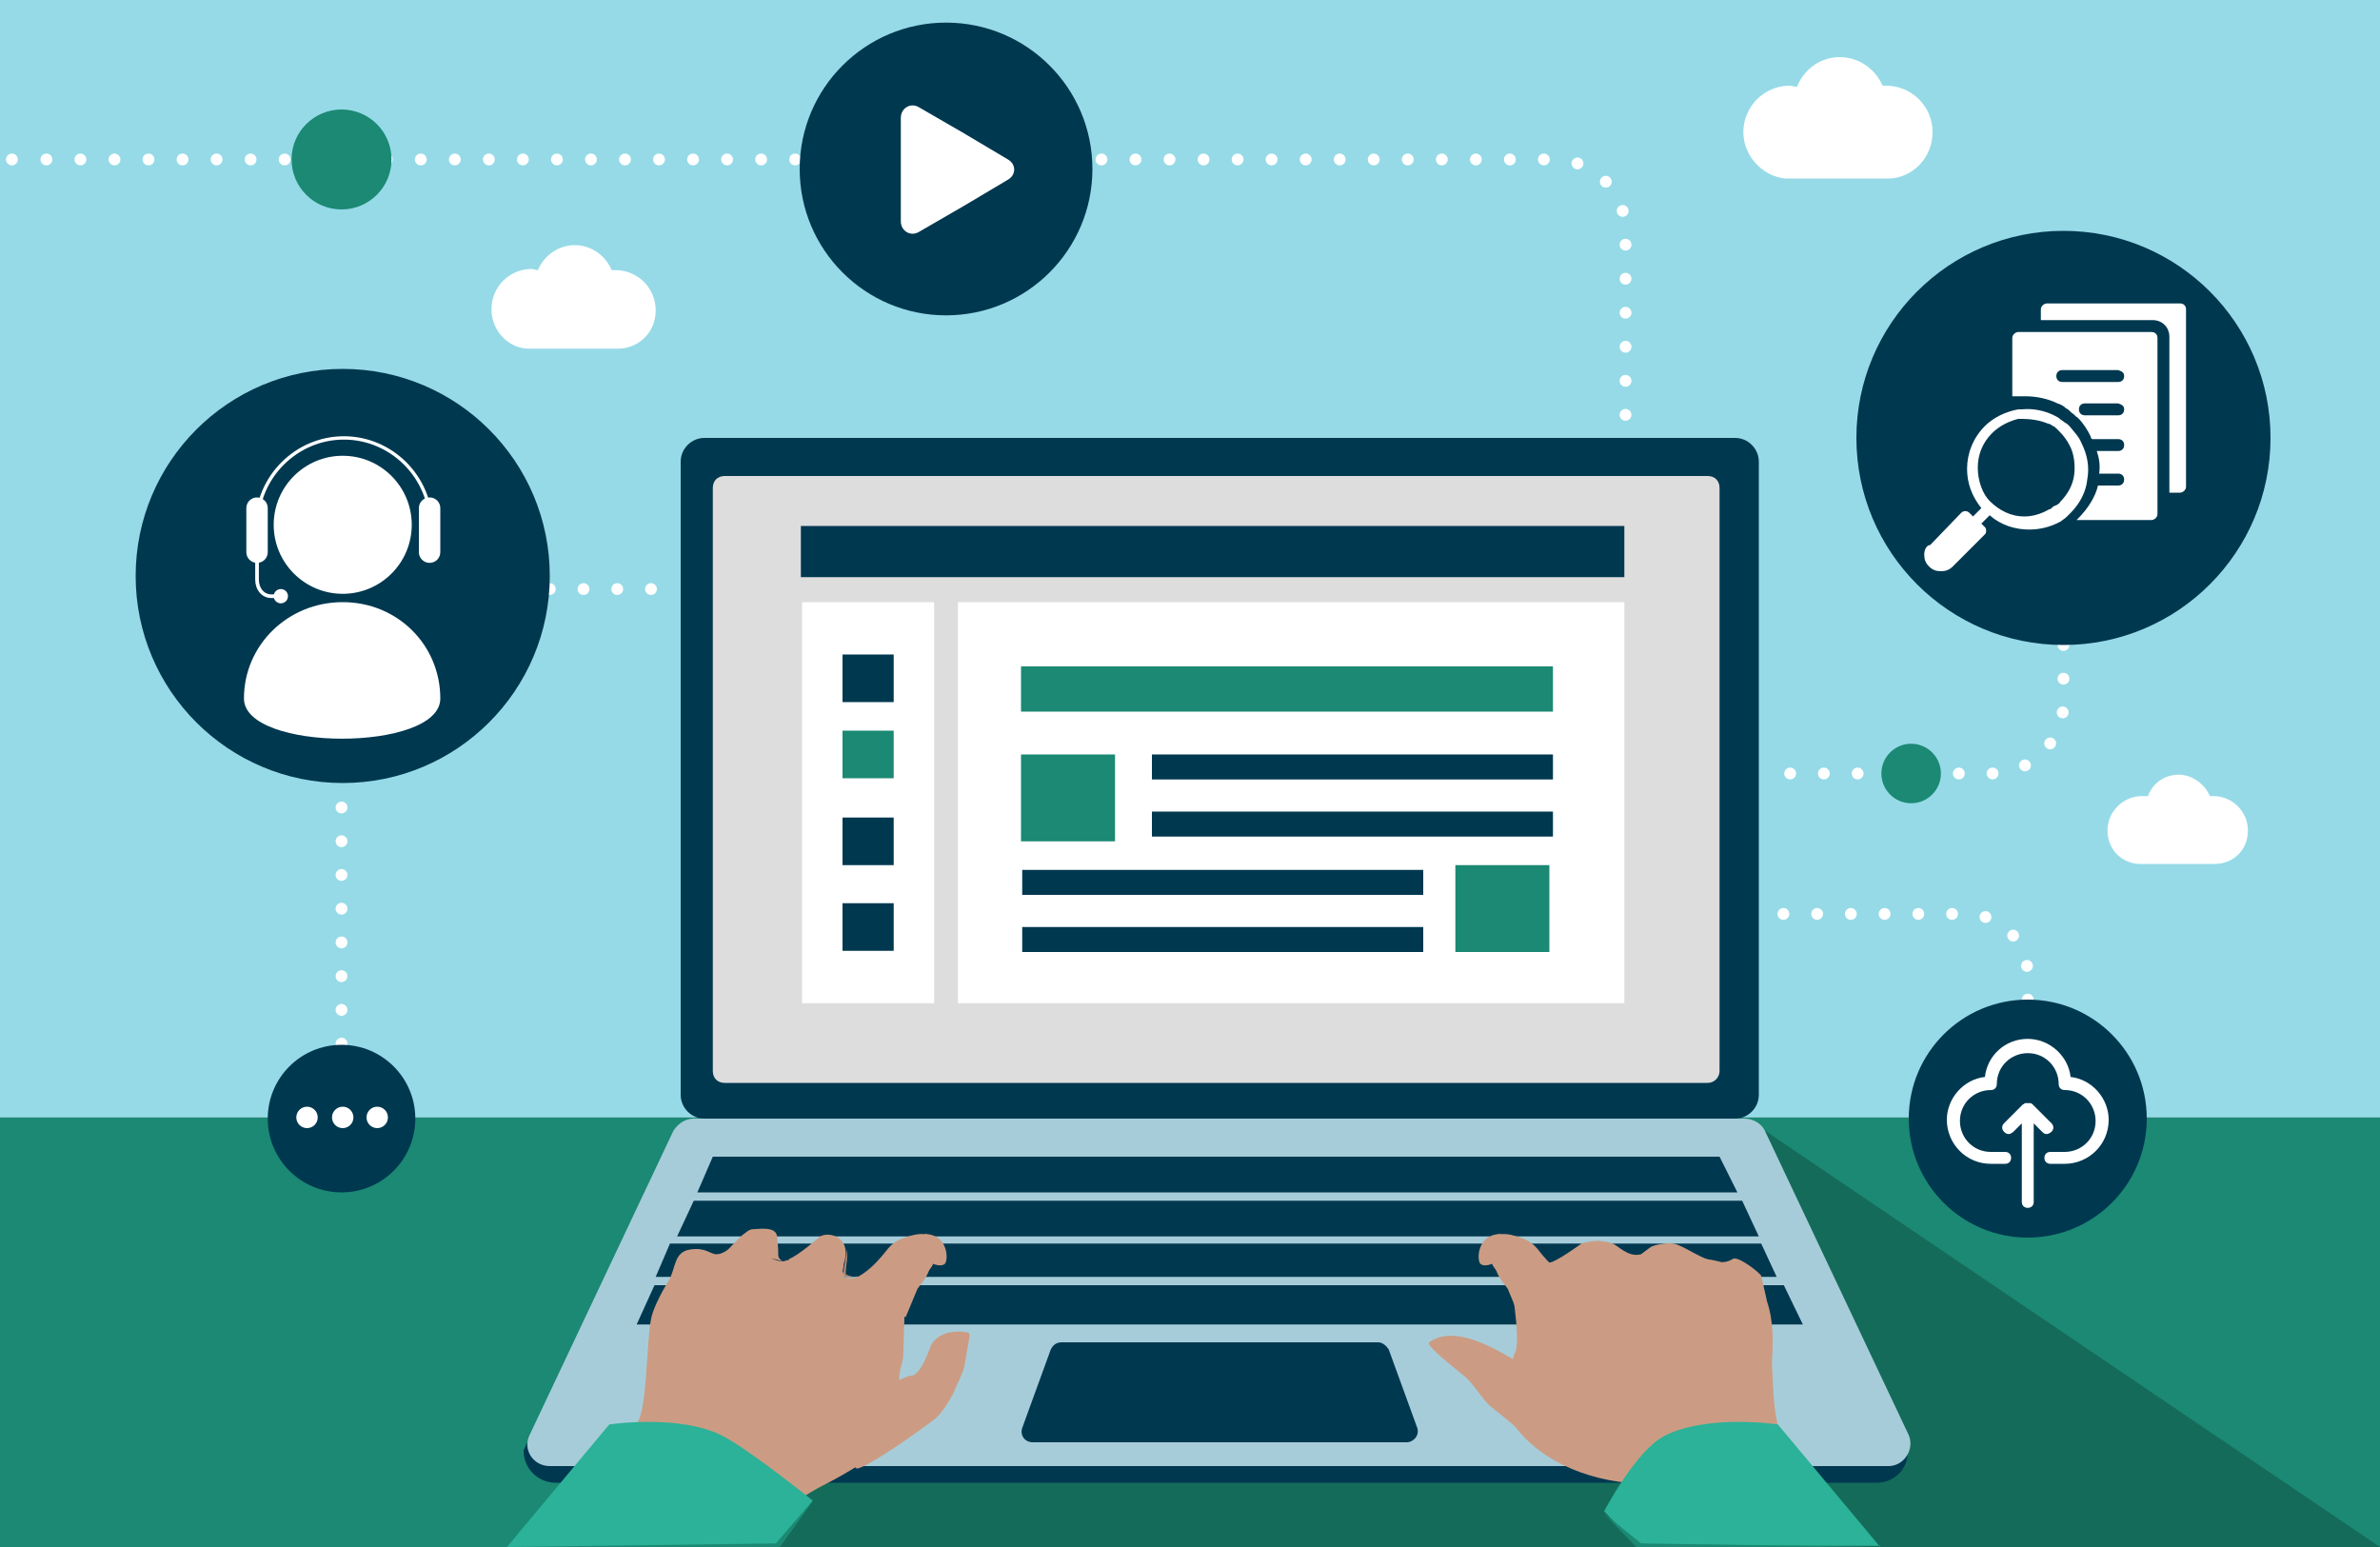 <?xml version="1.0" encoding="utf-8"?>
<!-- Generator: Adobe Illustrator 23.0.0, SVG Export Plug-In . SVG Version: 6.00 Build 0)  -->
<svg version="1.1" id="Camada_1" xmlns="http://www.w3.org/2000/svg" xmlns:xlink="http://www.w3.org/1999/xlink" x="0px" y="0px"
	 viewBox="0 0 200 130" style="enable-background:new 0 0 200 130;" xml:space="preserve">
<rect x="0" y="0" width="200" height="130" fill="#808080" stroke="none"/>
<style type="text/css">
	.st0{fill:#1B8974;}
	.st1{fill:#156B5A;}
	.st2{fill:#96DAE7;}
	.st3{fill:none;stroke:#FFFFFF;stroke-width:0.992;stroke-linecap:round;stroke-linejoin:round;}
	.st4{fill:none;stroke:#FFFFFF;stroke-width:0.992;stroke-linecap:round;stroke-linejoin:round;stroke-dasharray:0,2.86;}
	.st5{fill:#003850;}
	.st6{fill:#DDDDDD;}
	.st7{fill:#FFFFFF;}
	.st8{fill:#A7CCD9;}
	.st9{fill:#CB9C83;}
	.st10{fill:#B58571;}
	.st11{fill:#2BB298;}
	
		.st12{fill:none;stroke:#FFFFFF;stroke-width:0.992;stroke-linecap:round;stroke-linejoin:round;stroke-miterlimit:10;stroke-dasharray:0,2.835;}
	.st13{fill:none;stroke:#FFFFFF;stroke-width:0.308;stroke-miterlimit:10;}
	.st14{fill:none;stroke:#FFFFFF;stroke-width:0.283;stroke-miterlimit:10;}
</style>
<rect y="93.9" class="st0" width="200" height="36.1"/>
<polygon class="st1" points="148.3,95 200,130 42.6,130 "/>
<rect y="0" class="st2" width="200" height="93.9"/>
<g>
	<g>
		<line class="st3" x1="1" y1="13.4" x2="1" y2="13.4"/>
		<path class="st4" d="M3.9,13.4h126.7c3.3,0,6,2.7,6,6v16.9"/>
		<line class="st3" x1="136.6" y1="37.8" x2="136.6" y2="37.8"/>
	</g>
</g>
<path class="st5" d="M157.7,124.6h-111c-1.5,0-2.7-1.2-2.7-2.7l0.4-0.9l115.9,0.9l0,0C160.4,123.4,159.2,124.6,157.7,124.6z"/>
<path class="st5" d="M145.8,94H59.2c-1.1,0-2-0.9-2-2V38.8c0-1.1,0.9-2,2-2h86.6c1.1,0,2,0.9,2,2V92C147.8,93.1,146.9,94,145.8,94z"
	/>
<path class="st6" d="M143.5,91H60.9c-0.6,0-1-0.4-1-1V41c0-0.6,0.4-1,1-1h82.6c0.6,0,1,0.4,1,1v49C144.5,90.5,144.1,91,143.5,91z"/>
<rect x="80.5" y="50.6" class="st7" width="56" height="33.7"/>
<rect x="67.4" y="50.6" class="st7" width="11.1" height="33.7"/>
<rect x="67.3" y="44.2" class="st5" width="69.2" height="4.3"/>
<rect x="96.8" y="63.4" class="st5" width="33.7" height="2.1"/>
<rect x="85.8" y="56" class="st0" width="44.7" height="3.8"/>
<rect x="96.8" y="68.2" class="st5" width="33.7" height="2.1"/>
<rect x="85.9" y="73.1" class="st5" width="33.7" height="2.1"/>
<rect x="85.9" y="77.9" class="st5" width="33.7" height="2.1"/>
<rect x="122.3" y="72.7" class="st0" width="7.9" height="7.3"/>
<rect x="85.8" y="63.4" class="st0" width="7.9" height="7.3"/>
<rect x="70.8" y="55" class="st5" width="4.3" height="4"/>
<rect x="70.8" y="61.4" class="st0" width="4.3" height="4"/>
<rect x="70.8" y="68.7" class="st5" width="4.3" height="4"/>
<rect x="70.8" y="75.9" class="st5" width="4.3" height="4"/>
<path class="st8" d="M146.6,94H58.3c-0.7,0-1.3,0.4-1.7,1l-12.1,25.6c-0.6,1.2,0.3,2.6,1.7,2.6h112.5c1.3,0,2.2-1.4,1.7-2.6
	L148.3,95C148,94.4,147.3,94,146.6,94z"/>
<g>
	<polygon class="st5" points="146,100.2 144.5,97.2 59.9,97.2 58.6,100.2 	"/>
	<polygon class="st5" points="58.3,100.9 56.9,103.9 147.8,103.9 146.4,100.9 	"/>
	<polygon class="st5" points="55,108 53.5,111.3 151.5,111.3 149.9,108 	"/>
	<polygon class="st5" points="149.3,107.3 148,104.5 56.3,104.5 55.1,107.3 	"/>
</g>
<path class="st5" d="M115.8,112.8H89.2c-0.4,0-0.7,0.2-0.9,0.6l-2.4,6.6c-0.2,0.6,0.2,1.2,0.9,1.2h31.4c0.6,0,1.1-0.6,0.9-1.2
	l-2.4-6.6C116.5,113.1,116.2,112.8,115.8,112.8z"/>
<path class="st9" d="M77.8,117.8c0,2-6,5.7-8.4,6.9c-3.6,1.8-5.7,4.4-8,4.5c-7.1,0.2-11.2-3-8.9-7.5c1.1-2.1,2.7-3.2,2.4-6.3
	c-0.3-3.6,1.3-9.1,3.7-9.1c5.3,0,13.4,3.6,17.2,7.5c0.2,0.3-0.4,1.9-0.2,2.2c0.4,0.5,2.6-0.2,2.9-1.5
	C78.6,114,77.8,117.3,77.8,117.8z"/>
<path class="st9" d="M149.3,119.3c1.1,5-3.6,5.4-10.7,5.4c-4.7,0-8.9-1.8-11.1-4.6c-0.3-0.4-1.1-1-2.1-1.8c-0.9-0.7-1.5-2-2.4-2.7
	c-1.6-1.3-3.2-2.6-2.9-2.8c2.7-2,7.7,2.1,7.7,1.7c0.8-4.5,4.4-6.9,10.8-8.3C151,103.4,148.2,114.1,149.3,119.3z"/>
<path class="st9" d="M54.7,110.9c0.1-0.7,0.7-2,1.5-3.3c0.6-1,0.4-2.4,1.8-2.6c1.3-0.2,1.7,0.4,2.2,0.4c1.2,0,2.2-2,2.5-1.7l2.1,2
	c0.3,0.2,0.7,0.3,1,0.3l1.5-0.4c0.5-0.1,1.7,0,2,0.4l1,0.9c0.2,0.3,0.6,0.5,1.1,0.5h2.3c0.5,0,0.9,0.3,1.2,0.7l1,2
	c0.1,0.2,0.1,0.4,0.1,0.6l-0.1,3.3c-0.2,1.5-0.7,1.2-1.6,1l-20.9,4.7C54.4,119,54.3,112.9,54.7,110.9z"/>
<path class="st9" d="M148.5,109.4l-0.5-2.2c-0.3-0.4-2-1.7-2.4-1.4c-1.6,1-3.8-1.1-5-1.3c-0.4-0.1-1.6,0.1-1.9,0.3l-0.8,0.6
	c-1.1,0.3-2-0.8-2.4-0.9c0,0-1.1-0.5-2.6,0c0,0-2.2,1.6-2.7,1.6H128c-0.5,0-0.9,0.3-1.2,0.7c0,0,1.1,5.8,0.5,6.9
	c-0.8,1.5,1.6,1.5,1.3,1.4l20.4,4.4C148.1,117.4,149.7,113,148.5,109.4z"/>
<path class="st9" d="M75.5,116c0,0,0.8-0.4,1.1-0.4c0.5,0,1.1-1.1,1.5-2.2c0.4-1.4,2.1-1.7,3.3-1.4c0.2,0.1-0.1,1.1-0.3,2.5
	c-0.1,0.8-0.6,1.6-0.9,2.4c-0.5,1-1.1,1.9-1.7,2.4c-1.5,1.1-5.1,3.7-6.4,4.1C70.7,123.6,75.5,116,75.5,116z"/>
<path class="st9" d="M78.9,104.1c-0.7-0.4-1.5-0.5-2.2-0.3c-1.2,0.3-1.7,0.6-2.3,1.4c-1.6,2-2.6,2.2-2.6,2.2l4.3,3.3l1-2.4l0.6-0.8
	c0,0,0.2-0.3,0.4-0.8C78.5,105.8,79.3,104.3,78.9,104.1z"/>
<path class="st9" d="M66.3,105.8c0.8-0.3,2.5-1.8,2.5-1.8c0.6-0.6,2.9-0.2,2.1,2.2c0,0.6-0.3,0.6,0.2,1
	C71.3,107.5,66.4,107.2,66.3,105.8z"/>
<path class="st10" d="M71.3,107.3c-0.2,0-0.5,0-0.4-0.6c0.1-0.7,0.3-1.5,0.2-1.8c0,0,0.1,0.3,0.1,0.7c0,0.4-0.2,1.3-0.1,1.5
	c0.2,0.1,0.6,0.2,0.7,0.2s0.2-0.1,0.2-0.1s0,0.1-0.2,0.1C71.6,107.3,71.4,107.3,71.3,107.3z"/>
<path class="st9" d="M61.2,105c0,0,1.5-1.7,2-1.7s2-0.3,2.1,0.6c0.1,0.9,0.1,1.3,0.1,1.6c0,0.3,0.4,0.5,0.4,0.5l-1.1-0.3
	C64.7,105.7,61.9,105.1,61.2,105z"/>
<path class="st11" d="M42.6,130l8.6-10.3c0,0,6-0.9,9.6,1c2.4,1.3,7.5,5.4,7.5,5.4l-2.8,3.9H42.6z"/>
<path class="st11" d="M158,130l-8.6-10.3c0,0-6-0.9-9.6,1c-2.4,1.3-5,6.3-5,6.3l2.8,2.9H158V130z"/>
<path class="st9" d="M79.4,106.2c0.3-0.3,0.3-2.4-1.6-2.5c-0.7-0.1,0.2,3.1,0.2,3.1s0.4-0.4,0.4-0.6
	C78.4,106.2,79.1,106.5,79.4,106.2z"/>
<path class="st9" d="M124.9,104.1c0.7-0.4,1.5-0.5,2.2-0.3c1.2,0.3,1.7,0.6,2.3,1.4c1.6,2,2.6,2.2,2.6,2.2l-4.3,3.3l-1-2.4l-0.6-0.8
	c0,0-0.2-0.3-0.4-0.8C125.3,105.8,124.5,104.3,124.9,104.1z"/>
<path class="st9" d="M124.4,106.2c-0.3-0.3-0.3-2.4,1.6-2.5c0.7-0.1-0.2,3.1-0.2,3.1s-0.4-0.4-0.4-0.6
	C125.4,106.2,124.7,106.5,124.4,106.2z"/>
<polygon class="st0" points="42.6,130 65.5,130 68.3,126.1 65.2,129.7 "/>
<polygon class="st0" points="137.5,130 134.7,127.1 137.9,129.7 158,130 "/>
<circle class="st5" cx="79.5" cy="14.2" r="12.3"/>
<path class="st7" d="M84.7,13.4c0.7,0.4,0.7,1.3,0,1.7L81,17.3l-3.8,2.2c-0.7,0.4-1.5-0.1-1.5-0.9v-4.3V9.9c0-0.8,0.8-1.3,1.5-0.9
	l3.8,2.2L84.7,13.4z"/>
<line class="st12" x1="46.2" y1="49.5" x2="56.9" y2="49.5"/>
<circle class="st5" cx="28.8" cy="48.4" r="17.4"/>
<circle class="st7" cx="28.8" cy="44.1" r="5.8"/>
<path class="st7" d="M37,58.7c0,4.5-16.5,4.5-16.5,0s3.7-8.1,8.3-8.1S37,54.2,37,58.7z"/>
<path class="st7" d="M21.6,47.3L21.6,47.3c-0.5,0-0.9-0.4-0.9-0.9v-3.7c0-0.5,0.4-0.9,0.9-0.9l0,0c0.5,0,0.9,0.4,0.9,0.9v3.7
	C22.5,46.9,22.1,47.3,21.6,47.3z"/>
<path class="st7" d="M36.1,47.3L36.1,47.3c-0.5,0-0.9-0.4-0.9-0.9v-3.7c0-0.5,0.4-0.9,0.9-0.9l0,0c0.5,0,0.9,0.4,0.9,0.9v3.7
	C37,46.9,36.6,47.3,36.1,47.3z"/>
<path class="st13" d="M21.6,47v1.7c0,0.8,0.5,1.4,1.2,1.4H24"/>
<circle class="st7" cx="23.6" cy="50.1" r="0.6"/>
<path class="st14" d="M21.6,44.1c0-4,3.3-7.3,7.3-7.3s7.3,3.3,7.3,7.3"/>
<path class="st12" d="M173.4,54.2V59c0,3.3-2.7,6-6,6h-19.6"/>
<circle class="st5" cx="173.4" cy="36.8" r="17.4"/>
<g>
	<path class="st7" d="M161.7,46.6c0,0.4,0.1,0.7,0.4,1c0.3,0.3,0.6,0.4,1,0.4s0.7-0.1,1-0.4l2.7-2.7c0.1-0.1,0.1-0.2,0.1-0.3
		s0-0.2-0.1-0.3l-0.3-0.3l0.7-0.7c0.9,0.8,2.1,1.2,3.3,1.2c0.9,0,1.8-0.2,2.7-0.7l0,0c0.1-0.1,0.3-0.2,0.5-0.4l0,0l0.1-0.1
		c0.1-0.1,0.1-0.1,0.2-0.2c0.8-0.8,1.3-1.8,1.4-2.8c0.2-1.1,0-2.1-0.5-3.1c-0.2-0.5-0.6-0.9-1-1.4c-0.1-0.1-0.2-0.2-0.4-0.3
		c-0.1-0.1-0.3-0.2-0.4-0.3c-0.1-0.1-0.3-0.2-0.5-0.3c-0.8-0.4-1.8-0.6-2.7-0.5h-0.1c-0.1,0-0.1,0-0.2,0l0,0
		c-1.1,0.2-2.1,0.7-2.8,1.4c-1,1-1.5,2.3-1.5,3.6c0,1.2,0.4,2.3,1.2,3.3l-0.7,0.7l-0.3-0.3c-0.2-0.2-0.5-0.2-0.7,0l-2.6,2.7
		C161.9,45.8,161.7,46.2,161.7,46.6z M166.2,39.3c0-1.1,0.4-2.1,1.2-2.9c0.6-0.6,1.4-1,2.2-1.2l0,0c0.1,0,0.2,0,0.3,0
		c0.7,0,1.5,0.1,2.2,0.4c0.1,0,0.3,0.1,0.4,0.2c0.1,0,0.2,0.1,0.3,0.2c0.1,0.1,0.2,0.2,0.3,0.3c0.3,0.3,0.6,0.7,0.8,1.1
		c0.4,0.7,0.5,1.7,0.4,2.5s-0.5,1.6-1.2,2.3c0,0.1-0.1,0.1-0.2,0.2l-0.2,0.1c-0.1,0-0.2,0.1-0.3,0.2c0,0-0.1,0.1-0.2,0.1l0,0
		c-0.7,0.4-1.4,0.6-2.1,0.6c-1.1,0-2.1-0.5-2.9-1.3C166.6,41.5,166.2,40.4,166.2,39.3z"/>
	<path class="st7" d="M180.9,26.9c0.8,0,1.4,0.6,1.4,1.4v13.1h0.9c0.2,0,0.5-0.2,0.5-0.5V26c0-0.3-0.2-0.5-0.5-0.5H172
		c-0.2,0-0.5,0.2-0.5,0.5v0.9H180.9z"/>
	<path class="st7" d="M174.6,43.6l-0.1,0.1h6.3c0.2,0,0.5-0.2,0.5-0.5V28.4c0-0.3-0.2-0.5-0.5-0.5h-11.2c-0.2,0-0.5,0.2-0.5,0.5v4.9
		c0,0,0,0,0.1,0l0,0l0,0h0.1h0.1c0.1,0,0.2,0,0.3,0s0.3,0,0.5,0c0.9,0,1.9,0.2,2.7,0.6c0.3,0.1,0.5,0.2,0.7,0.4
		c0.2,0.1,0.3,0.2,0.5,0.4c0.2,0.1,0.3,0.3,0.5,0.4c0.5,0.5,0.8,1,1.1,1.6c0,0.1,0,0.1,0.1,0.2h2.2c0.3,0,0.5,0.2,0.5,0.5
		s-0.2,0.5-0.5,0.5h-1.8c0.2,0.6,0.3,1.2,0.2,1.9h1.6c0.3,0,0.5,0.2,0.5,0.5s-0.2,0.5-0.5,0.5h-1.7
		C176.1,41.7,175.5,42.7,174.6,43.6z M178.5,31.6c0,0.3-0.2,0.5-0.5,0.5h-4.7c-0.3,0-0.5-0.2-0.5-0.5s0.2-0.5,0.5-0.5h4.7
		C178.3,31.2,178.5,31.3,178.5,31.6z M178.5,34.4c0,0.3-0.2,0.5-0.5,0.5h-2.8c-0.3,0-0.5-0.2-0.5-0.5s0.2-0.5,0.5-0.5h2.8
		C178.3,34,178.5,34.1,178.5,34.4z"/>
</g>
<line class="st12" x1="28.7" y1="87.7" x2="28.7" y2="65.9"/>
<circle class="st5" cx="28.7" cy="94" r="6.2"/>
<path class="st12" d="M170.4,84v-2c0-2.9-2.3-5.2-5.2-5.2h-17.4"/>
<circle class="st5" cx="170.4" cy="94" r="10"/>
<circle class="st7" cx="25.8" cy="93.9" r="0.9"/>
<circle class="st7" cx="28.8" cy="93.9" r="0.9"/>
<circle class="st7" cx="31.7" cy="93.9" r="0.9"/>
<circle class="st0" cx="28.7" cy="13.4" r="4.2"/>
<circle class="st0" cx="160.6" cy="65" r="2.5"/>
<path class="st7" d="M174,90.5c-0.2-1.8-1.8-3.2-3.6-3.2c-1.9,0-3.4,1.4-3.6,3.2c-1.8,0.2-3.2,1.8-3.2,3.6c0,2,1.6,3.7,3.7,3.7h1.2
	c0.3,0,0.5-0.2,0.5-0.5s-0.2-0.5-0.5-0.5h-1.2c-1.5,0-2.6-1.2-2.6-2.6c0-1.5,1.2-2.6,2.6-2.6c0.3,0,0.5-0.2,0.5-0.5
	c0-1.5,1.2-2.6,2.6-2.6c1.5,0,2.6,1.2,2.6,2.6c0,0.3,0.2,0.5,0.5,0.5c1.5,0,2.6,1.2,2.6,2.6c0,1.5-1.2,2.6-2.6,2.6h-1.2
	c-0.3,0-0.5,0.2-0.5,0.5s0.2,0.5,0.5,0.5h1.2c2,0,3.7-1.6,3.7-3.7C177.2,92.3,175.8,90.7,174,90.5z M172.4,95.1
	c0.2-0.2,0.2-0.5,0-0.7l-1.6-1.6l0,0c0,0-0.1-0.1-0.2-0.1l0,0c-0.1,0-0.1,0-0.2,0l0,0l0,0c-0.1,0-0.1,0-0.2,0l0,0
	c-0.1,0-0.1,0.1-0.2,0.1l-1.6,1.6c-0.2,0.2-0.2,0.5,0,0.7c0.1,0.1,0.2,0.2,0.4,0.2c0.1,0,0.3-0.1,0.4-0.2l0.7-0.7v6.6
	c0,0.3,0.2,0.5,0.5,0.5s0.5-0.2,0.5-0.5v-6.6l0.7,0.7c0.1,0.1,0.2,0.2,0.4,0.2C172.1,95.3,172.3,95.2,172.4,95.1z"/>
<path class="st7" d="M55.1,26.1c0-1.9-1.5-3.4-3.4-3.4c-0.1,0-0.2,0-0.3,0c-0.5-1.2-1.7-2.1-3.1-2.1c-1.4,0-2.6,0.9-3.1,2.1
	c-0.2,0-0.4-0.1-0.5-0.1c-1.9,0-3.4,1.5-3.4,3.4c0,1.7,1.3,3.2,3,3.3l0,0h7.6l0,0C53.7,29.3,55.1,27.9,55.1,26.1z"/>
<path class="st7" d="M162.4,11.1c0-2.2-1.8-3.9-3.9-3.9c-0.1,0-0.2,0-0.3,0c-0.6-1.4-2-2.4-3.6-2.4s-3,1-3.6,2.5
	c-0.2,0-0.4-0.1-0.6-0.1c-2.2,0-3.9,1.8-3.9,3.9c0,2,1.6,3.7,3.5,3.9l0,0h8.8l0,0C160.8,14.9,162.4,13.2,162.4,11.1z"/>
<path class="st7" d="M188.9,69.8c0-1.6-1.3-2.9-2.9-2.9c-0.1,0-0.2,0-0.3,0c-0.4-1-1.5-1.8-2.6-1.8c-1.2,0-2.2,0.7-2.6,1.8
	c-0.2,0-0.3,0-0.5,0c-1.6,0-2.9,1.3-2.9,2.9c0,1.5,1.1,2.7,2.6,2.8l0,0h6.4l0,0C187.7,72.6,188.9,71.4,188.9,69.8z"/>
</svg>

